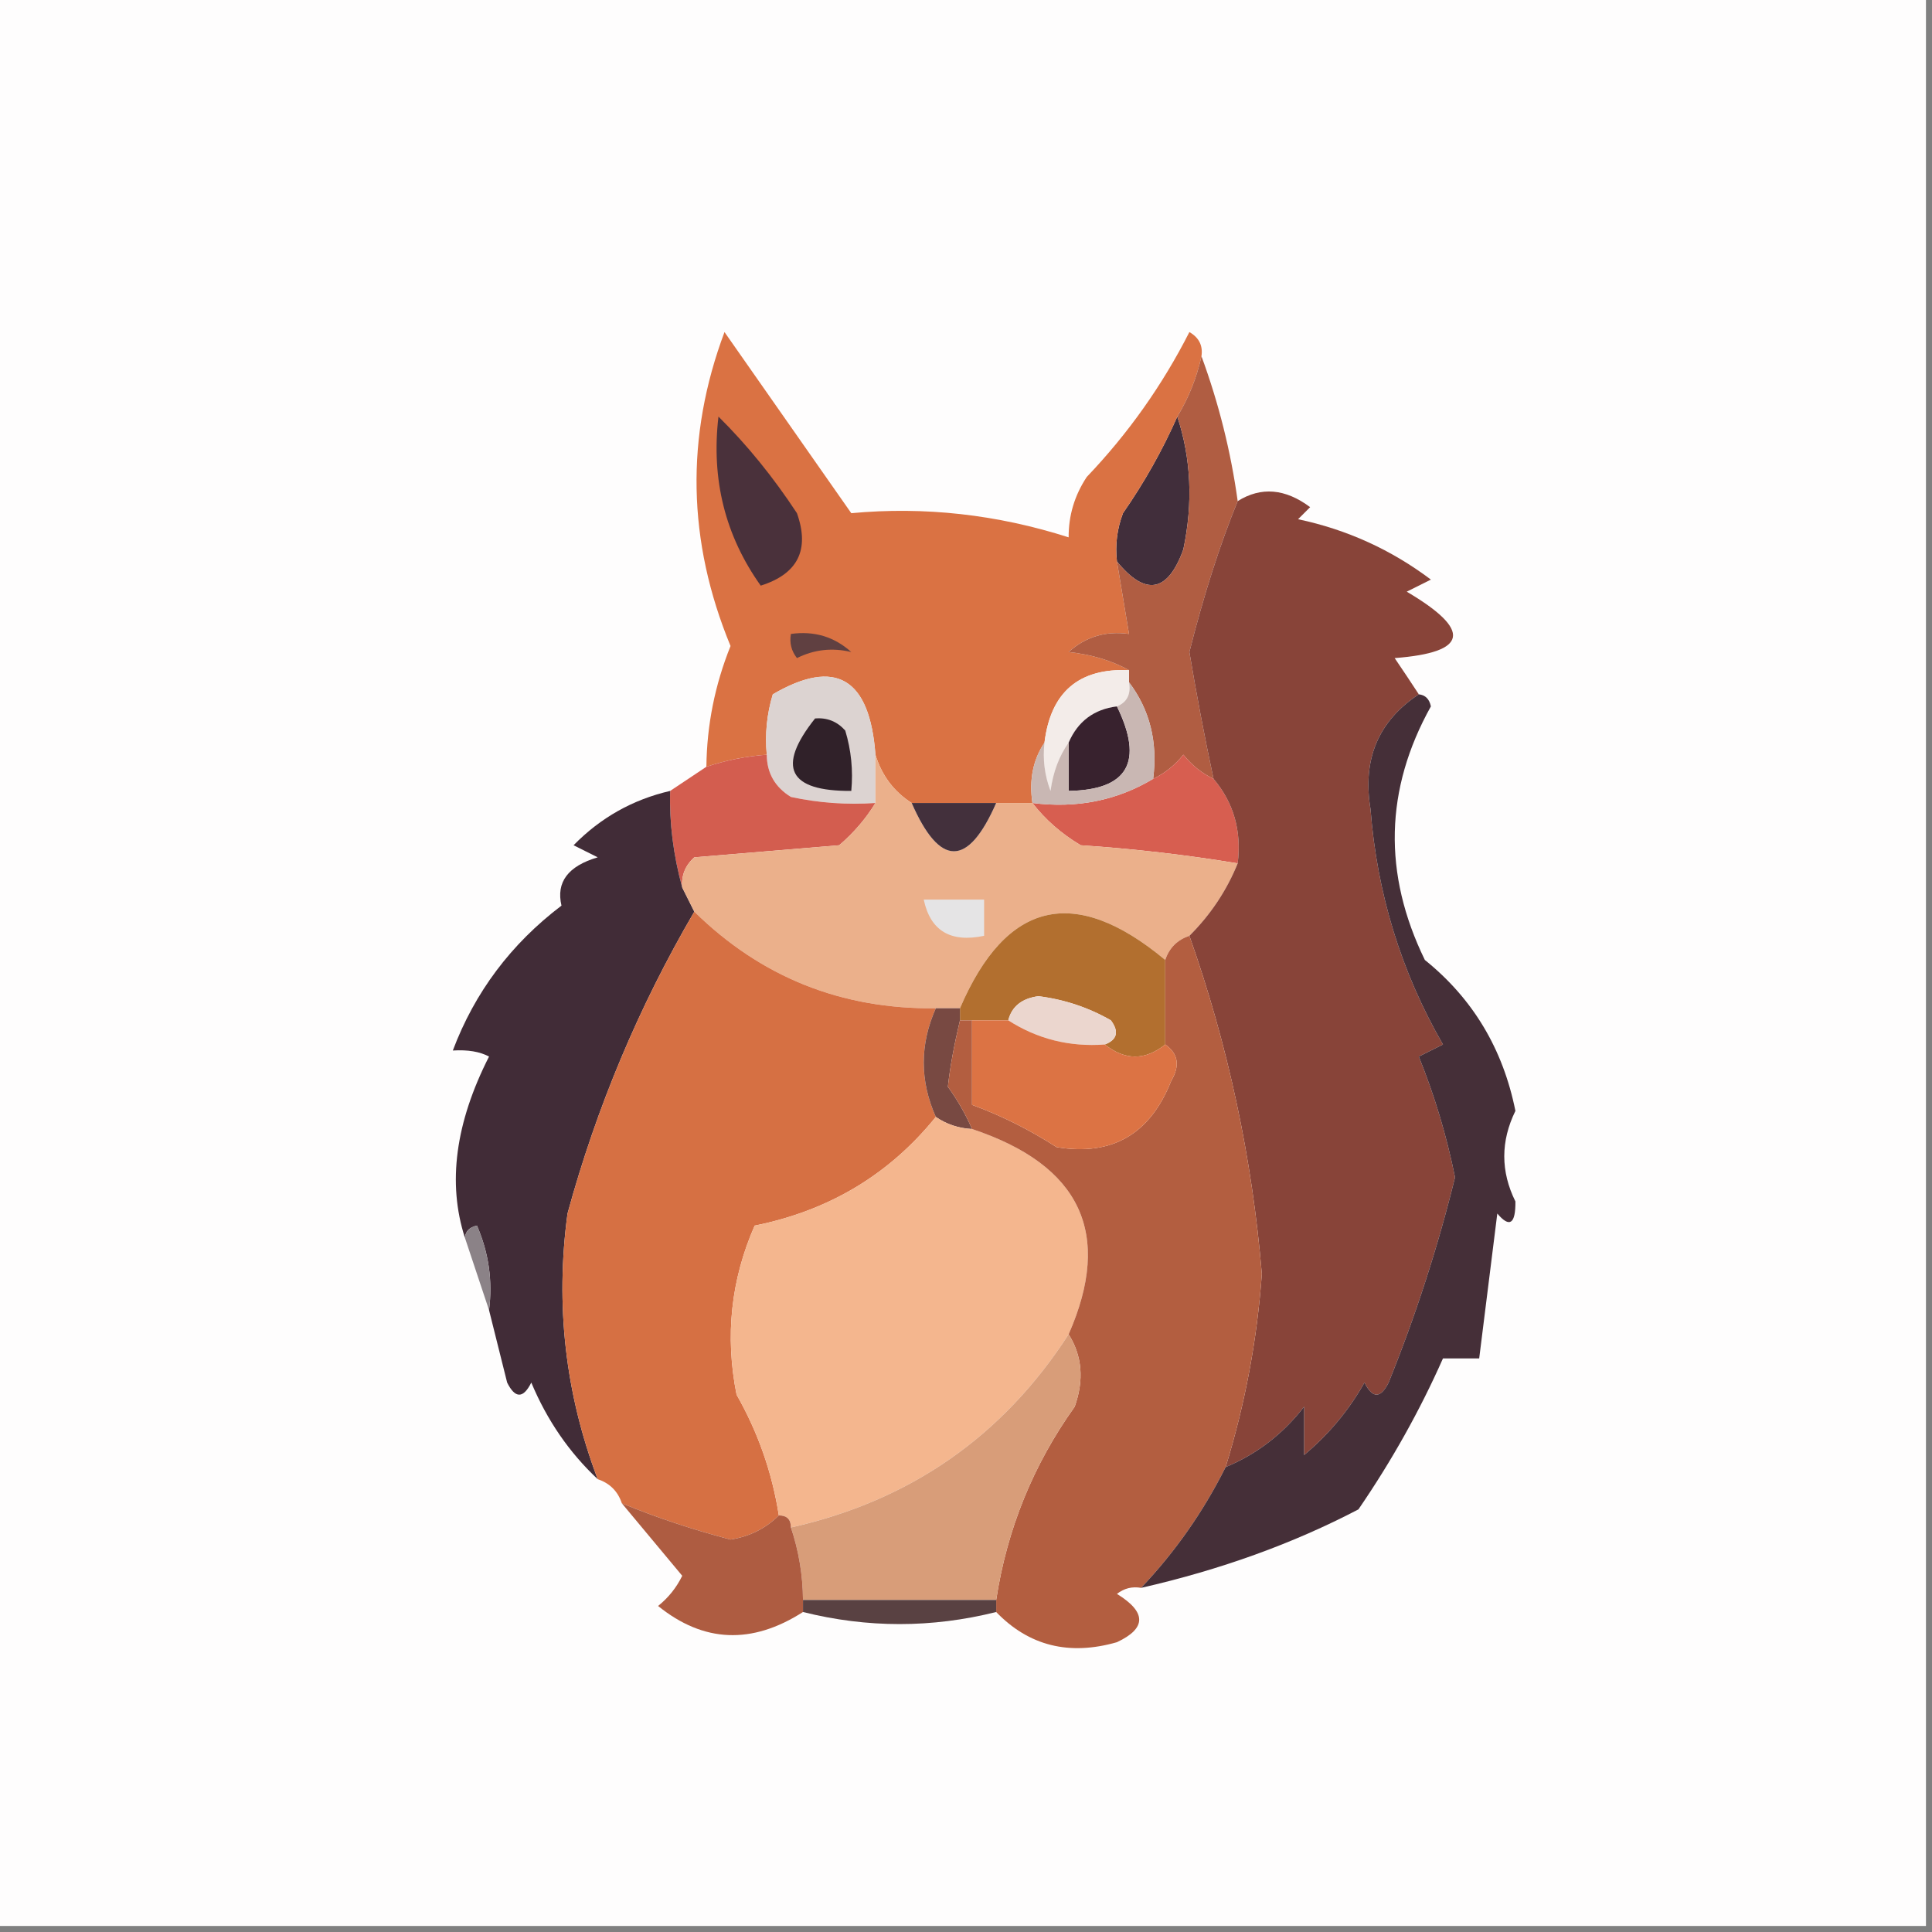 <?xml version="1.0" encoding="UTF-8"?>
<!DOCTYPE svg PUBLIC "-//W3C//DTD SVG 1.1//EN" "http://www.w3.org/Graphics/SVG/1.1/DTD/svg11.dtd">
<svg xmlns="http://www.w3.org/2000/svg" version="1.1" width="160px" height="160px" style="shape-rendering:geometricPrecision; text-rendering:geometricPrecision; image-rendering:optimizeQuality; fill-rule:evenodd; clip-rule:evenodd" xmlns:xlink="http://www.w3.org/1999/xlink">
<rect width="100%" height="100%" fill="#808080" stroke="none"/>
<g><path style="opacity:1" fill="#fefdfd" d="M -0.5,-0.5 C 52.833,-0.5 106.167,-0.5 159.5,-0.5C 159.5,52.833 159.5,106.167 159.5,159.5C 106.167,159.5 52.833,159.5 -0.5,159.5C -0.5,106.167 -0.5,52.833 -0.5,-0.5 Z"/></g>
<g><path style="opacity:1" fill="#412e3b" d="M 97.5,34.5 C 98.643,37.976 98.81,41.642 98,45.5C 96.709,49.068 94.876,49.401 92.5,46.5C 92.343,45.127 92.51,43.793 93,42.5C 94.777,39.941 96.277,37.274 97.5,34.5 Z"/></g>
<g><path style="opacity:1" fill="#da7243" d="M 99.5,29.5 C 99.108,31.284 98.441,32.95 97.5,34.5C 96.277,37.274 94.777,39.941 93,42.5C 92.51,43.793 92.343,45.127 92.5,46.5C 92.833,48.5 93.167,50.5 93.5,52.5C 91.571,52.231 89.905,52.731 88.5,54C 90.382,54.198 92.048,54.698 93.5,55.5C 89.344,55.32 87.01,57.32 86.5,61.5C 85.549,62.919 85.216,64.585 85.5,66.5C 84.5,66.5 83.5,66.5 82.5,66.5C 80.167,66.5 77.833,66.5 75.5,66.5C 74.022,65.552 73.022,64.219 72.5,62.5C 72.028,56.137 69.195,54.471 64,57.5C 63.507,59.134 63.34,60.801 63.5,62.5C 61.784,62.629 60.117,62.962 58.5,63.5C 58.538,60.049 59.205,56.716 60.5,53.5C 56.92,44.834 56.753,36.167 60,27.5C 63.5,32.5 67,37.5 70.5,42.5C 76.564,41.935 82.564,42.602 88.5,44.5C 88.491,42.692 88.991,41.025 90,39.5C 93.425,35.91 96.258,31.91 98.5,27.5C 99.297,27.957 99.631,28.624 99.5,29.5 Z"/></g>
<g><path style="opacity:1" fill="#4a313b" d="M 59.5,34.5 C 61.868,36.843 64.035,39.51 66,42.5C 67.075,45.531 66.075,47.531 63,48.5C 60.057,44.371 58.89,39.704 59.5,34.5 Z"/></g>
<g><path style="opacity:1" fill="#b05d42" d="M 99.5,29.5 C 100.932,33.398 101.932,37.398 102.5,41.5C 101.014,45.139 99.681,49.306 98.5,54C 99.091,57.527 99.757,61.027 100.5,64.5C 99.542,64.047 98.708,63.38 98,62.5C 97.292,63.38 96.458,64.047 95.5,64.5C 95.889,61.447 95.223,58.78 93.5,56.5C 93.5,56.167 93.5,55.833 93.5,55.5C 92.048,54.698 90.382,54.198 88.5,54C 89.905,52.731 91.571,52.231 93.5,52.5C 93.167,50.5 92.833,48.5 92.5,46.5C 94.876,49.401 96.709,49.068 98,45.5C 98.81,41.642 98.643,37.976 97.5,34.5C 98.441,32.95 99.108,31.284 99.5,29.5 Z"/></g>
<g><path style="opacity:1" fill="#604041" d="M 65.5,52.5 C 67.429,52.231 69.095,52.731 70.5,54C 68.925,53.621 67.425,53.788 66,54.5C 65.536,53.906 65.369,53.239 65.5,52.5 Z"/></g>
<g><path style="opacity:1" fill="#dcd3d1" d="M 72.5,62.5 C 72.5,63.833 72.5,65.167 72.5,66.5C 70.143,66.663 67.81,66.497 65.5,66C 64.177,65.184 63.511,64.017 63.5,62.5C 63.34,60.801 63.507,59.134 64,57.5C 69.195,54.471 72.028,56.137 72.5,62.5 Z"/></g>
<g><path style="opacity:1" fill="#f3ece9" d="M 93.5,55.5 C 93.5,55.833 93.5,56.167 93.5,56.5C 93.672,57.492 93.338,58.158 92.5,58.5C 90.596,58.738 89.262,59.738 88.5,61.5C 87.71,62.608 87.21,63.942 87,65.5C 86.51,64.207 86.343,62.873 86.5,61.5C 87.01,57.32 89.344,55.32 93.5,55.5 Z"/></g>
<g><path style="opacity:1" fill="#302129" d="M 67.5,59.5 C 68.496,59.414 69.329,59.748 70,60.5C 70.493,62.134 70.66,63.801 70.5,65.5C 65.292,65.533 64.292,63.533 67.5,59.5 Z"/></g>
<g><path style="opacity:1" fill="#38222e" d="M 92.5,58.5 C 94.743,63.09 93.41,65.424 88.5,65.5C 88.5,64.167 88.5,62.833 88.5,61.5C 89.262,59.738 90.596,58.738 92.5,58.5 Z"/></g>
<g><path style="opacity:1" fill="#d75e50" d="M 100.5,64.5 C 102.168,66.479 102.834,68.812 102.5,71.5C 98.215,70.792 93.882,70.292 89.5,70C 87.907,69.051 86.574,67.885 85.5,66.5C 89.162,66.966 92.495,66.299 95.5,64.5C 96.458,64.047 97.292,63.38 98,62.5C 98.708,63.38 99.542,64.047 100.5,64.5 Z"/></g>
<g><path style="opacity:1" fill="#d35d4f" d="M 63.5,62.5 C 63.511,64.017 64.177,65.184 65.5,66C 67.81,66.497 70.143,66.663 72.5,66.5C 71.71,67.794 70.71,68.961 69.5,70C 65.5,70.333 61.5,70.667 57.5,71C 56.748,71.671 56.414,72.504 56.5,73.5C 55.757,70.789 55.423,68.123 55.5,65.5C 56.5,64.833 57.5,64.167 58.5,63.5C 60.117,62.962 61.784,62.629 63.5,62.5 Z"/></g>
<g><path style="opacity:1" fill="#c9b7b3" d="M 93.5,56.5 C 95.223,58.78 95.889,61.447 95.5,64.5C 92.495,66.299 89.162,66.966 85.5,66.5C 85.216,64.585 85.549,62.919 86.5,61.5C 86.343,62.873 86.51,64.207 87,65.5C 87.21,63.942 87.71,62.608 88.5,61.5C 88.5,62.833 88.5,64.167 88.5,65.5C 93.41,65.424 94.743,63.09 92.5,58.5C 93.338,58.158 93.672,57.492 93.5,56.5 Z"/></g>
<g><path style="opacity:1" fill="#412c37" d="M 55.5,65.5 C 55.423,68.123 55.757,70.789 56.5,73.5C 56.833,74.167 57.167,74.833 57.5,75.5C 52.906,83.357 49.406,91.691 47,100.5C 45.979,108.064 46.812,115.398 49.5,122.5C 47.14,120.287 45.306,117.621 44,114.5C 43.333,115.833 42.667,115.833 42,114.5C 41.495,112.482 40.995,110.482 40.5,108.5C 40.808,106.076 40.474,103.743 39.5,101.5C 38.893,101.624 38.56,101.957 38.5,102.5C 37.044,97.983 37.711,92.983 40.5,87.5C 39.738,87.089 38.738,86.923 37.5,87C 39.317,82.174 42.317,78.174 46.5,75C 46.041,73.057 47.041,71.724 49.5,71C 48.833,70.667 48.167,70.333 47.5,70C 49.736,67.716 52.402,66.216 55.5,65.5 Z"/></g>
<g><path style="opacity:1" fill="#ebb08b" d="M 72.5,62.5 C 73.022,64.219 74.022,65.552 75.5,66.5C 77.833,71.833 80.167,71.833 82.5,66.5C 83.5,66.5 84.5,66.5 85.5,66.5C 86.574,67.885 87.907,69.051 89.5,70C 93.882,70.292 98.215,70.792 102.5,71.5C 101.585,73.754 100.252,75.754 98.5,77.5C 97.5,77.833 96.833,78.5 96.5,79.5C 88.993,73.249 83.327,74.582 79.5,83.5C 78.833,83.5 78.167,83.5 77.5,83.5C 69.693,83.594 63.026,80.927 57.5,75.5C 57.167,74.833 56.833,74.167 56.5,73.5C 56.414,72.504 56.748,71.671 57.5,71C 61.5,70.667 65.5,70.333 69.5,70C 70.71,68.961 71.71,67.794 72.5,66.5C 72.5,65.167 72.5,63.833 72.5,62.5 Z"/></g>
<g><path style="opacity:1" fill="#e5e4e5" d="M 76.5,74.5 C 78.167,74.5 79.833,74.5 81.5,74.5C 81.5,75.5 81.5,76.5 81.5,77.5C 78.715,78.084 77.048,77.084 76.5,74.5 Z"/></g>
<g><path style="opacity:1" fill="#43303c" d="M 75.5,66.5 C 77.833,66.5 80.167,66.5 82.5,66.5C 80.167,71.833 77.833,71.833 75.5,66.5 Z"/></g>
<g><path style="opacity:1" fill="#d67043" d="M 57.5,75.5 C 63.026,80.927 69.693,83.594 77.5,83.5C 76.167,86.5 76.167,89.5 77.5,92.5C 73.655,97.263 68.655,100.262 62.5,101.5C 60.532,105.974 60.032,110.64 61,115.5C 62.782,118.632 63.948,121.965 64.5,125.5C 63.406,126.582 62.073,127.248 60.5,127.5C 57.364,126.677 54.364,125.677 51.5,124.5C 51.167,123.5 50.5,122.833 49.5,122.5C 46.812,115.398 45.979,108.064 47,100.5C 49.406,91.691 52.906,83.357 57.5,75.5 Z"/></g>
<g><path style="opacity:1" fill="#b26f2f" d="M 96.5,79.5 C 96.5,81.833 96.5,84.167 96.5,86.5C 94.833,87.833 93.167,87.833 91.5,86.5C 92.525,86.103 92.692,85.437 92,84.5C 90.151,83.439 88.151,82.772 86,82.5C 84.624,82.684 83.791,83.351 83.5,84.5C 82.5,84.5 81.5,84.5 80.5,84.5C 80.167,84.5 79.833,84.5 79.5,84.5C 79.5,84.167 79.5,83.833 79.5,83.5C 83.327,74.582 88.993,73.249 96.5,79.5 Z"/></g>
<g><path style="opacity:1" fill="#ebd6ce" d="M 91.5,86.5 C 88.579,86.717 85.913,86.051 83.5,84.5C 83.791,83.351 84.624,82.684 86,82.5C 88.151,82.772 90.151,83.439 92,84.5C 92.692,85.437 92.525,86.103 91.5,86.5 Z"/></g>
<g><path style="opacity:1" fill="#884439" d="M 102.5,41.5 C 104.435,40.291 106.435,40.458 108.5,42C 108.167,42.333 107.833,42.667 107.5,43C 111.544,43.856 115.211,45.522 118.5,48C 117.833,48.333 117.167,48.667 116.5,49C 121.927,52.2 121.594,54.033 115.5,54.5C 116.193,55.518 116.859,56.518 117.5,57.5C 114.148,59.714 112.815,62.881 113.5,67C 114.036,73.983 116.036,80.483 119.5,86.5C 118.833,86.833 118.167,87.167 117.5,87.5C 118.809,90.736 119.809,94.069 120.5,97.5C 119.076,103.285 117.243,108.951 115,114.5C 114.333,115.833 113.667,115.833 113,114.5C 111.71,116.792 110.043,118.792 108,120.5C 108,119.167 108,117.833 108,116.5C 106.242,118.765 104.075,120.432 101.5,121.5C 103.111,116.279 104.111,110.946 104.5,105.5C 103.7,95.889 101.7,86.555 98.5,77.5C 100.252,75.754 101.585,73.754 102.5,71.5C 102.834,68.812 102.168,66.479 100.5,64.5C 99.757,61.027 99.091,57.527 98.5,54C 99.681,49.306 101.014,45.139 102.5,41.5 Z"/></g>
<g><path style="opacity:1" fill="#784942" d="M 77.5,83.5 C 78.167,83.5 78.833,83.5 79.5,83.5C 79.5,83.833 79.5,84.167 79.5,84.5C 79.003,86.597 78.67,88.43 78.5,90C 79.305,91.113 79.972,92.279 80.5,93.5C 79.391,93.443 78.391,93.11 77.5,92.5C 76.167,89.5 76.167,86.5 77.5,83.5 Z"/></g>
<g><path style="opacity:1" fill="#f4b68e" d="M 77.5,92.5 C 78.391,93.11 79.391,93.443 80.5,93.5C 89.504,96.496 92.171,102.163 88.5,110.5C 83.039,118.954 75.373,124.288 65.5,126.5C 65.5,125.833 65.167,125.5 64.5,125.5C 63.948,121.965 62.782,118.632 61,115.5C 60.032,110.64 60.532,105.974 62.5,101.5C 68.655,100.262 73.655,97.263 77.5,92.5 Z"/></g>
<g><path style="opacity:1" fill="#b35e40" d="M 98.5,77.5 C 101.7,86.555 103.7,95.889 104.5,105.5C 104.111,110.946 103.111,116.279 101.5,121.5C 99.659,125.183 97.326,128.516 94.5,131.5C 93.761,131.369 93.094,131.536 92.5,132C 94.957,133.512 94.957,134.846 92.5,136C 88.537,137.137 85.204,136.303 82.5,133.5C 82.5,133.167 82.5,132.833 82.5,132.5C 83.395,126.647 85.562,121.314 89,116.5C 89.789,114.288 89.623,112.288 88.5,110.5C 92.171,102.163 89.504,96.496 80.5,93.5C 79.972,92.279 79.305,91.113 78.5,90C 78.67,88.43 79.003,86.597 79.5,84.5C 79.833,84.5 80.167,84.5 80.5,84.5C 80.5,86.833 80.5,89.167 80.5,91.5C 82.909,92.383 85.243,93.55 87.5,95C 92.086,95.768 95.253,93.934 97,89.5C 97.74,88.251 97.573,87.251 96.5,86.5C 96.5,84.167 96.5,81.833 96.5,79.5C 96.833,78.5 97.5,77.833 98.5,77.5 Z"/></g>
<g><path style="opacity:1" fill="#dc7344" d="M 80.5,84.5 C 81.5,84.5 82.5,84.5 83.5,84.5C 85.913,86.051 88.579,86.717 91.5,86.5C 93.167,87.833 94.833,87.833 96.5,86.5C 97.573,87.251 97.74,88.251 97,89.5C 95.253,93.934 92.086,95.768 87.5,95C 85.243,93.55 82.909,92.383 80.5,91.5C 80.5,89.167 80.5,86.833 80.5,84.5 Z"/></g>
<g><path style="opacity:1" fill="#8b8287" d="M 38.5,102.5 C 38.56,101.957 38.893,101.624 39.5,101.5C 40.474,103.743 40.808,106.076 40.5,108.5C 39.833,106.5 39.167,104.5 38.5,102.5 Z"/></g>
<g><path style="opacity:1" fill="#452f38" d="M 117.5,57.5 C 118.043,57.56 118.376,57.893 118.5,58.5C 114.683,65.355 114.517,72.355 118,79.5C 121.971,82.697 124.471,86.864 125.5,92C 124.27,94.513 124.27,97.013 125.5,99.5C 125.518,101.373 125.018,101.706 124,100.5C 123.499,104.51 122.999,108.51 122.5,112.5C 121.5,112.5 120.5,112.5 119.5,112.5C 117.59,116.811 115.257,120.978 112.5,125C 107.086,127.832 101.086,129.999 94.5,131.5C 97.326,128.516 99.659,125.183 101.5,121.5C 104.075,120.432 106.242,118.765 108,116.5C 108,117.833 108,119.167 108,120.5C 110.043,118.792 111.71,116.792 113,114.5C 113.667,115.833 114.333,115.833 115,114.5C 117.243,108.951 119.076,103.285 120.5,97.5C 119.809,94.069 118.809,90.736 117.5,87.5C 118.167,87.167 118.833,86.833 119.5,86.5C 116.036,80.483 114.036,73.983 113.5,67C 112.815,62.881 114.148,59.714 117.5,57.5 Z"/></g>
<g><path style="opacity:1" fill="#d89d79" d="M 88.5,110.5 C 89.623,112.288 89.789,114.288 89,116.5C 85.562,121.314 83.395,126.647 82.5,132.5C 77.167,132.5 71.833,132.5 66.5,132.5C 66.483,130.435 66.15,128.435 65.5,126.5C 75.373,124.288 83.039,118.954 88.5,110.5 Z"/></g>
<g><path style="opacity:1" fill="#ae5c41" d="M 51.5,124.5 C 54.364,125.677 57.364,126.677 60.5,127.5C 62.073,127.248 63.406,126.582 64.5,125.5C 65.167,125.5 65.5,125.833 65.5,126.5C 66.15,128.435 66.483,130.435 66.5,132.5C 66.5,132.833 66.5,133.167 66.5,133.5C 62.266,136.211 58.266,136.045 54.5,133C 55.357,132.311 56.023,131.478 56.5,130.5C 54.81,128.481 53.144,126.481 51.5,124.5 Z"/></g>
<g><path style="opacity:1" fill="#594142" d="M 66.5,133.5 C 66.5,133.167 66.5,132.833 66.5,132.5C 71.833,132.5 77.167,132.5 82.5,132.5C 82.5,132.833 82.5,133.167 82.5,133.5C 77.167,134.833 71.833,134.833 66.5,133.5 Z"/></g>
</svg>
